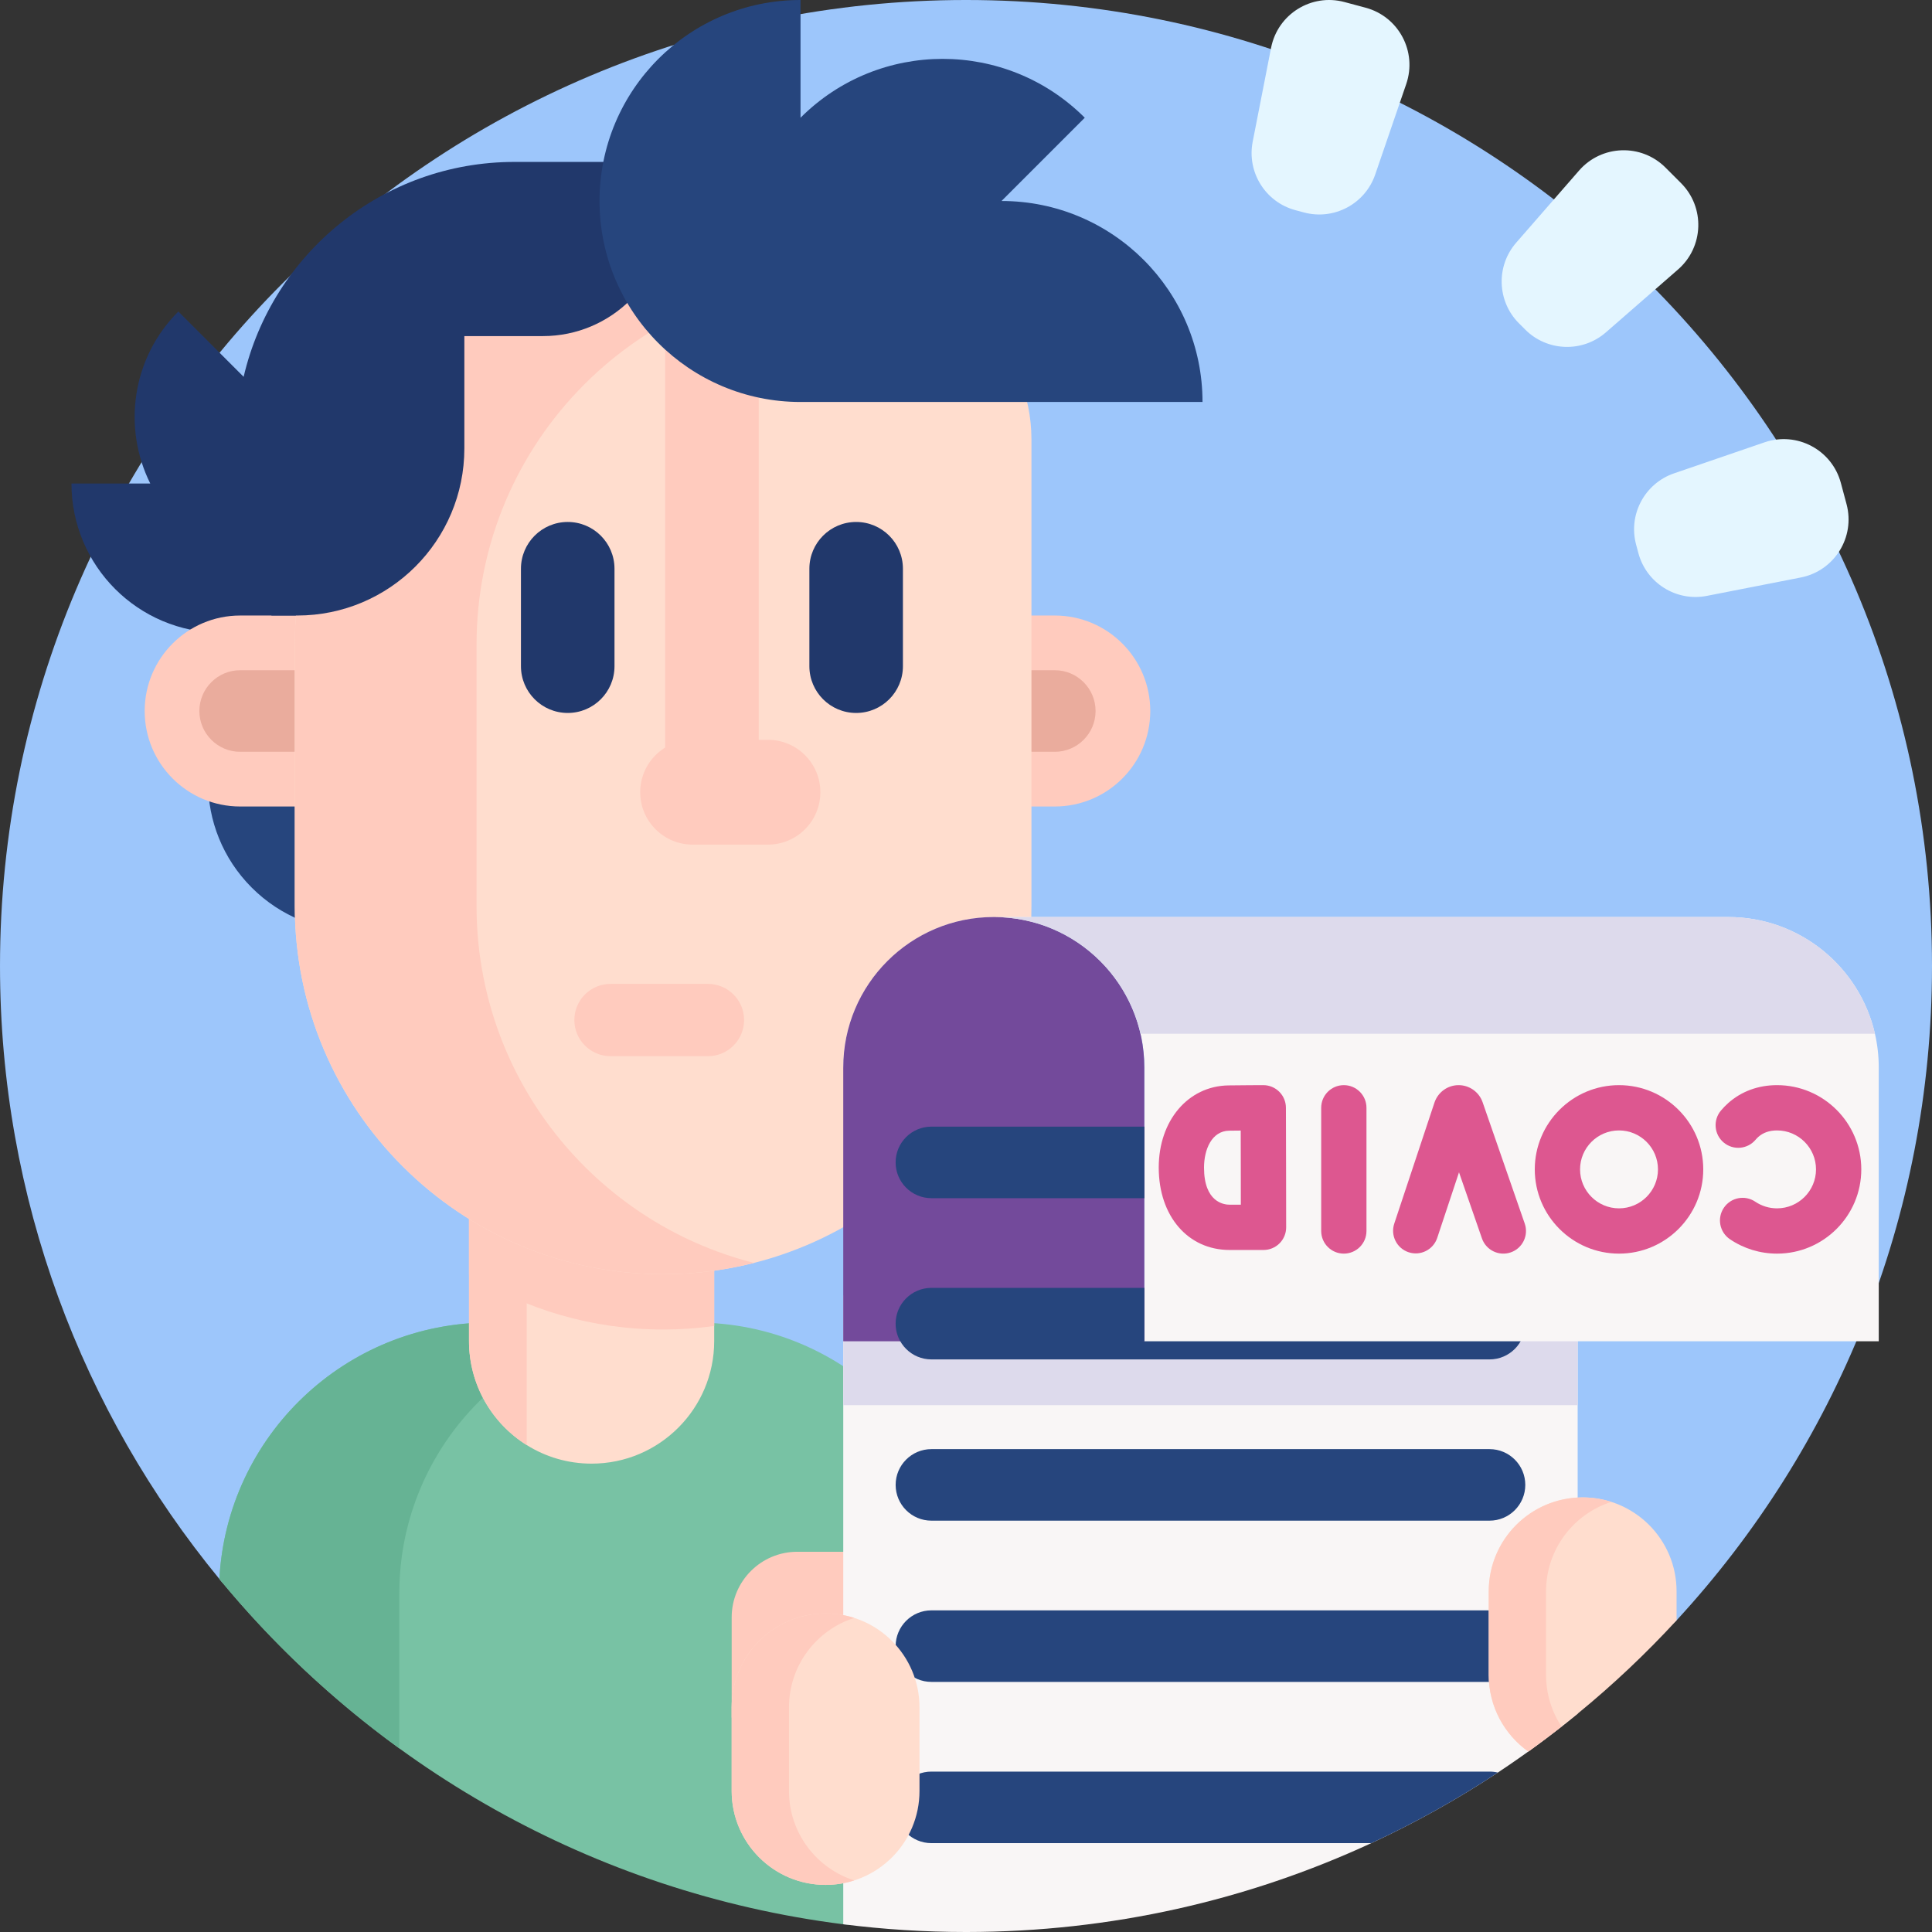 <svg id="Capa_1" enable-background="new 0 0 512 512" height="512" viewBox="0 0 512 512" width="512" xmlns="http://www.w3.org/2000/svg"><rect x="0" y="0" width="512" height="512" fill="#333333" stroke="none"/><g><path d="m512 256c0 66.9-25.66 127.81-67.69 173.41-8.14 8.84-61.195-10.267-70.505-2.647-1.42 1.16 1.44-1.12 0 0-2.88 2.27 2.98-2.14 0 0-41.93 30.08-58.864-15.505-114.394-15.475l-3.411 100.712c-11.02 0-26.562-64.113-37.212-65.463-43.58-5.53-79.068.353-112.968-24.247-17.74-12.87-33.77 13.08-47.68-3.84-36.33-44.2-58.14-100.78-58.14-162.45 0-141.38 114.62-256 256-256s256 114.62 256 256z" fill="#9dc6fb"/><g><path d="m256.16 422.29v71.468h-.16c-11.02 0-21.877 17.546-32.53 16.195-66.403-8.421-124.87-42.28-165.33-91.503 1.99-37.87 33.34-67.96 71.71-67.96h54.5c39.66 0 71.81 32.14 71.81 71.8z" fill="#78c2a4"/><path d="m177.62 350.48c-39.65 0-71.8 32.15-71.8 71.81v41.05c-17.74-12.87-33.77-27.97-47.68-44.89 1.99-37.87 33.34-67.97 71.71-67.97z" fill="#66b394"/><path d="m189.269 270.319v85.072c0 8.975-3.64 17.097-9.521 22.968-5.871 5.881-13.993 9.521-22.968 9.521-6.321 0-12.221-1.801-17.202-4.933-9.176-5.737-15.286-15.938-15.286-27.556v-85.072z" fill="#ffddce"/><path d="m189.269 270.319v81.078c-4.425.623-8.936.939-13.534.939-18.878 0-36.511-5.364-51.443-14.654v-67.362h64.977z" fill="#ffcbbe"/><path d="m139.578 303.344v79.603c-9.176-5.737-15.286-15.938-15.286-27.556v-52.047z" fill="#ffcbbe"/><path d="m136.349 42.912c-34.942 0-64.185 24.319-71.78 56.95l-17.31-17.31c-12.334 12.334-14.806 30.785-7.438 45.584h-20.88c0 21.84 17.705 39.544 39.544 39.544 1.4 0 2.782-.075 4.144-.217v6.993h120.714v-131.544z" fill="#21386b"/><path d="m66.713 179.302c-15.443 15.443-15.443 40.481 0 55.924s40.481 15.443 55.924 0" fill="#26457d"/><path d="m279.527 213.731h-215.88c-13.976 0-25.306-11.33-25.306-25.306 0-13.976 11.33-25.306 25.306-25.306h215.88c13.976 0 25.306 11.33 25.306 25.306.001 13.976-11.329 25.306-25.306 25.306z" fill="#ffcbbe"/><path d="m63.647 199.236c-5.962 0-10.811-4.85-10.811-10.811 0-5.962 4.85-10.811 10.811-10.811h215.88c5.962 0 10.811 4.85 10.811 10.811s-4.85 10.811-10.811 10.811z" fill="#eaac9d"/><path d="m175.735 337.682c-53.909 0-97.611-43.702-97.611-97.611v-69.206c0-53.909 43.702-97.611 97.611-97.611h54.4c23.865 0 43.211 19.346 43.211 43.211v123.605c0 53.91-43.702 97.612-97.611 97.612z" fill="#ffddce"/><path d="m199.822 334.684c-7.703 1.957-15.769 2.992-24.083 2.992-53.912 0-97.616-43.693-97.616-97.605v-69.205c0-53.912 43.703-97.616 97.616-97.616h48.155c-53.902 0-97.605 43.703-97.605 97.616v69.205c.001 45.608 31.269 83.897 73.533 94.613z" fill="#ffcbbe"/><path d="m150.453 188.941c-6.846 0-12.395-5.549-12.395-12.395v-25.823c0-6.846 5.549-12.395 12.395-12.395 6.846 0 12.395 5.549 12.395 12.395v25.823c0 6.846-5.55 12.395-12.395 12.395z" fill="#21386b"/><path d="m226.889 188.941c-6.846 0-12.395-5.549-12.395-12.395v-25.823c0-6.846 5.549-12.395 12.395-12.395 6.846 0 12.395 5.549 12.395 12.395v25.823c0 6.846-5.55 12.395-12.395 12.395z" fill="#21386b"/><path d="m201.066 214.248h-24.79v-128.599c0-6.846 5.549-12.395 12.395-12.395 6.846 0 12.395 5.549 12.395 12.395z" fill="#ffcbbe"/><path d="m187.613 279.897h-25.823c-5.29 0-9.578-4.288-9.578-9.578s4.288-9.578 9.578-9.578h25.823c5.29 0 9.578 4.288 9.578 9.578s-4.288 9.578-9.578 9.578z" fill="#ffcbbe"/><path d="m104.467 55.326v14.717c-18.987 6.954-32.537 25.186-32.537 46.582v46.494h6.833c24.464 0 44.296-19.832 44.296-44.296v-29.755h20.801c18.176 0 32.911-14.735 32.911-32.911v-.831z" fill="#21386b"/><path d="m265.413 53.266 22.063-22.063c-20.801-20.801-54.527-20.801-75.329 0v-31.203c-29.418 0-53.266 23.848-53.266 53.266s23.848 53.265 53.266 53.265h106.531c0-29.418-23.848-53.265-53.265-53.265z" fill="#26457d"/><path d="m203.517 196.057h-19.97c-7.67 0-13.887 6.217-13.887 13.887 0 7.67 6.217 13.887 13.887 13.887h19.97c7.67 0 13.887-6.217 13.887-13.887 0-7.67-6.217-13.887-13.887-13.887z" fill="#ffcbbe"/></g><path d="m237.851 411.232h-26.553c-9.609 0-17.398 7.789-17.398 17.398v26.553h43.951z" fill="#ffcbbe"/><path d="m418.1 343.36v110.78c-6.77 5.55-13.84 10.76-21.16 15.61-10.65 7.03-21.85 13.29-33.53 18.7-32.62 15.1-68.95 23.53-107.25 23.55h-.16c-11.02 0-21.88-.7-32.53-2.05v-166.59z" fill="#f9f6f6"/><path d="m223.465 343.364h194.639v29.015h-194.639z" fill="#dddaec"/><g fill="#26457d"><path d="m394.736 402.99h-147.902c-5.235 0-9.479-4.244-9.479-9.479 0-5.235 4.244-9.479 9.479-9.479h147.903c5.235 0 9.479 4.244 9.479 9.479 0 5.235-4.244 9.479-9.48 9.479z"/><path d="m394.736 360.258h-147.902c-5.235 0-9.479-4.244-9.479-9.479 0-5.235 4.244-9.479 9.479-9.479h147.903c5.235 0 9.479 4.244 9.479 9.479 0 5.235-4.244 9.479-9.48 9.479z"/><path d="m394.736 317.527h-147.902c-5.235 0-9.479-4.244-9.479-9.479 0-5.235 4.244-9.479 9.479-9.479h147.903c5.235 0 9.479 4.244 9.479 9.479 0 5.235-4.244 9.479-9.48 9.479z"/><path d="m394.736 445.721h-147.902c-5.235 0-9.479-4.244-9.479-9.479 0-5.235 4.244-9.479 9.479-9.479h147.903c5.235 0 9.479 4.244 9.479 9.479 0 5.235-4.244 9.479-9.48 9.479z"/><path d="m396.94 469.75c-10.65 7.03-21.85 13.29-33.53 18.7h-116.58c-5.23 0-9.48-4.24-9.48-9.48 0-2.61 1.06-4.99 2.78-6.7 1.71-1.72 4.09-2.78 6.7-2.78h147.91c.76 0 1.49.09 2.2.26z"/></g><path d="m263.36 243.02-2.47 30.93-4.78 59.74-32.64-50.77c0-3.09.35-6.09 1.01-8.97 4.07-17.72 19.93-30.93 38.88-30.93z" fill="#f9f6f6"/><path d="m497.89 282.92v72.53h-194.63v-72.53c0-3.09-.35-6.09-1.01-8.97-1.71-7.42-5.48-14.05-10.68-19.25-7.22-7.22-17.19-11.68-28.21-11.68h194.64c18.95 0 34.81 13.21 38.88 30.93.66 2.88 1.01 5.88 1.01 8.97z" fill="#f9f6f6"/><path d="m303.26 282.92v72.53h-79.79v-72.53c0-22.04 17.86-39.9 39.89-39.9s39.9 17.86 39.9 39.9z" fill="#734a9b"/><g fill="#26457d"><path d="m303.26 341.3v14.15l-28.331 2.52-36.349-2.52c-.78-1.38-1.23-2.97-1.23-4.67 0-2.62 1.06-4.99 2.78-6.7 1.71-1.72 4.09-2.78 6.7-2.78z"/><path d="m303.26 298.57v18.96h-56.43c-5.23 0-9.48-4.25-9.48-9.48 0-2.62 1.06-4.99 2.78-6.71 1.71-1.71 4.09-2.77 6.7-2.77z"/></g><g><path d="m444.31 421.72v7.69c-8.14 8.84-16.9 17.11-26.21 24.73-4.25 3.48-8.6 6.82-13.07 10.03-6.35-4.49-10.5-11.91-10.5-20.29v-22.16c0-13.75 11.14-24.89 24.89-24.89 6.87 0 13.09 2.79 17.6 7.29 4.5 4.5 7.29 10.72 7.29 17.6z" fill="#ffddce"/><path d="m409.72 421.72v22.16c0 5.05 1.51 9.76 4.1 13.68-2.88 2.27-5.81 4.47-8.79 6.61 0 0-.01 0-.01.01-6.35-4.51-10.49-11.92-10.49-20.3v-22.16c0-13.75 11.14-24.89 24.89-24.89 2.65 0 5.2.41 7.59 1.19-10.03 3.2-17.29 12.6-17.29 23.7z" fill="#ffcbbe"/></g><g><path d="m218.788 499.516c-13.745 0-24.888-11.143-24.888-24.888v-22.158c0-13.745 11.143-24.888 24.888-24.888 13.745 0 24.888 11.143 24.888 24.888v22.158c0 13.745-11.143 24.888-24.888 24.888z" fill="#ffddce"/><path d="m226.38 498.328c-2.39.78-4.94 1.19-7.59 1.19-13.75 0-24.89-11.15-24.89-24.89v-22.16c0-13.75 11.14-24.89 24.89-24.89 2.65 0 5.2.41 7.59 1.19-10.03 3.2-17.29 12.6-17.29 23.7v22.16c0 11.09 7.26 20.49 17.29 23.7z" fill="#ffcbbe"/></g><g><g><path d="m356.129 287.574c3.313 0 6 2.687 6 6v32.649c0 3.313-2.687 6-6 6s-6-2.687-6-6v-32.649c0-3.313 2.686-6 6-6z" fill="#dd5790"/></g><g><path d="m334.783 287.574c1.583 0 3.103.626 4.227 1.742 1.129 1.121 1.767 2.646 1.773 4.237 0 0 .041 11.492.041 15.898 0 3.612.023 15.795.023 15.796.003 1.593-.628 3.122-1.753 4.25-1.125 1.127-2.653 1.761-4.247 1.761h-8.974c-11.066 0-18.795-8.981-18.795-21.842 0-12.429 7.75-21.584 18.428-21.771 2.582-.045 9.254-.071 9.254-.071zm-5.947 31.684c-.006-3.627-.012-7.905-.012-9.807 0-2.255-.011-6.37-.021-9.842-1.2.01-2.324.021-3.086.035-4.586.08-6.638 4.966-6.638 9.773 0 9.132 5.201 9.842 6.795 9.842h2.962z" fill="#dd5790"/></g><g><path d="m470.936 287.574c12.31 0 22.325 10.015 22.325 22.325s-10.015 22.325-22.325 22.325c-4.473 0-8.791-1.32-12.486-3.816-2.746-1.855-3.468-5.585-1.613-8.331 1.854-2.746 5.585-3.468 8.331-1.613 1.704 1.151 3.699 1.76 5.769 1.76 5.693 0 10.325-4.632 10.325-10.325s-4.632-10.325-10.325-10.325c-2.014 0-3.686.579-4.969 1.722-.252.225-.494.474-.718.741-2.13 2.54-5.915 2.872-8.453.744-2.54-2.129-2.873-5.914-.744-8.453.597-.712 1.247-1.383 1.933-1.993 3.497-3.115 7.975-4.761 12.95-4.761z" fill="#dd5790"/></g><g><path d="m386.543 287.574c2.847 0 5.395 1.797 6.349 4.483l11.177 32.199c1.086 3.131-.57 6.549-3.701 7.636-3.133 1.084-6.549-.571-7.636-3.701l-6.08-17.516-5.773 17.379c-1.044 3.145-4.442 4.849-7.585 3.802-3.145-1.044-4.847-4.44-3.802-7.585l10.66-32.09c.937-2.754 3.481-4.589 6.347-4.608.014.001.029.001.044.001z" fill="#dd5790"/></g><path d="m429.056 287.574c12.31 0 22.325 10.015 22.325 22.325s-10.015 22.325-22.325 22.325-22.325-10.015-22.325-22.325 10.015-22.325 22.325-22.325zm0 32.65c5.693 0 10.325-4.632 10.325-10.325s-4.632-10.325-10.325-10.325-10.325 4.632-10.325 10.325 4.632 10.325 10.325 10.325z" fill="#dd5790"/></g><path d="m496.88 273.95h-194.63c-1.71-7.42-5.48-14.05-10.68-19.25-7.22-7.22-17.19-11.68-28.21-11.68h194.64c18.95 0 34.81 13.21 38.88 30.93z" fill="#dddaec"/><g fill="#e4f6ff"><path d="m434.19 146.585-.605-2.257c-2.133-7.96 2.262-16.213 10.058-18.886l23.98-8.221c8.589-2.945 17.876 2.001 20.226 10.771l1.503 5.608c2.35 8.771-3.22 17.697-12.13 19.441l-24.878 4.87c-8.089 1.584-16.021-3.366-18.154-11.326z"/><path d="m404.2 87.343-1.652-1.652c-5.827-5.827-6.148-15.172-.733-21.385l16.656-19.11c5.966-6.845 16.481-7.205 22.902-.785l4.106 4.106c6.421 6.42 6.06 16.936-.785 22.902l-19.11 16.656c-6.212 5.415-15.557 5.095-21.384-.732z"/><path d="m345.562 56.305-2.257-.605c-7.96-2.133-12.91-10.066-11.327-18.153l4.87-24.878c1.744-8.911 10.671-14.48 19.441-12.13l5.608 1.503c8.771 2.35 13.716 11.637 10.771 20.226l-8.221 23.98c-2.671 7.795-10.924 12.19-18.885 10.057z"/></g></g></svg>